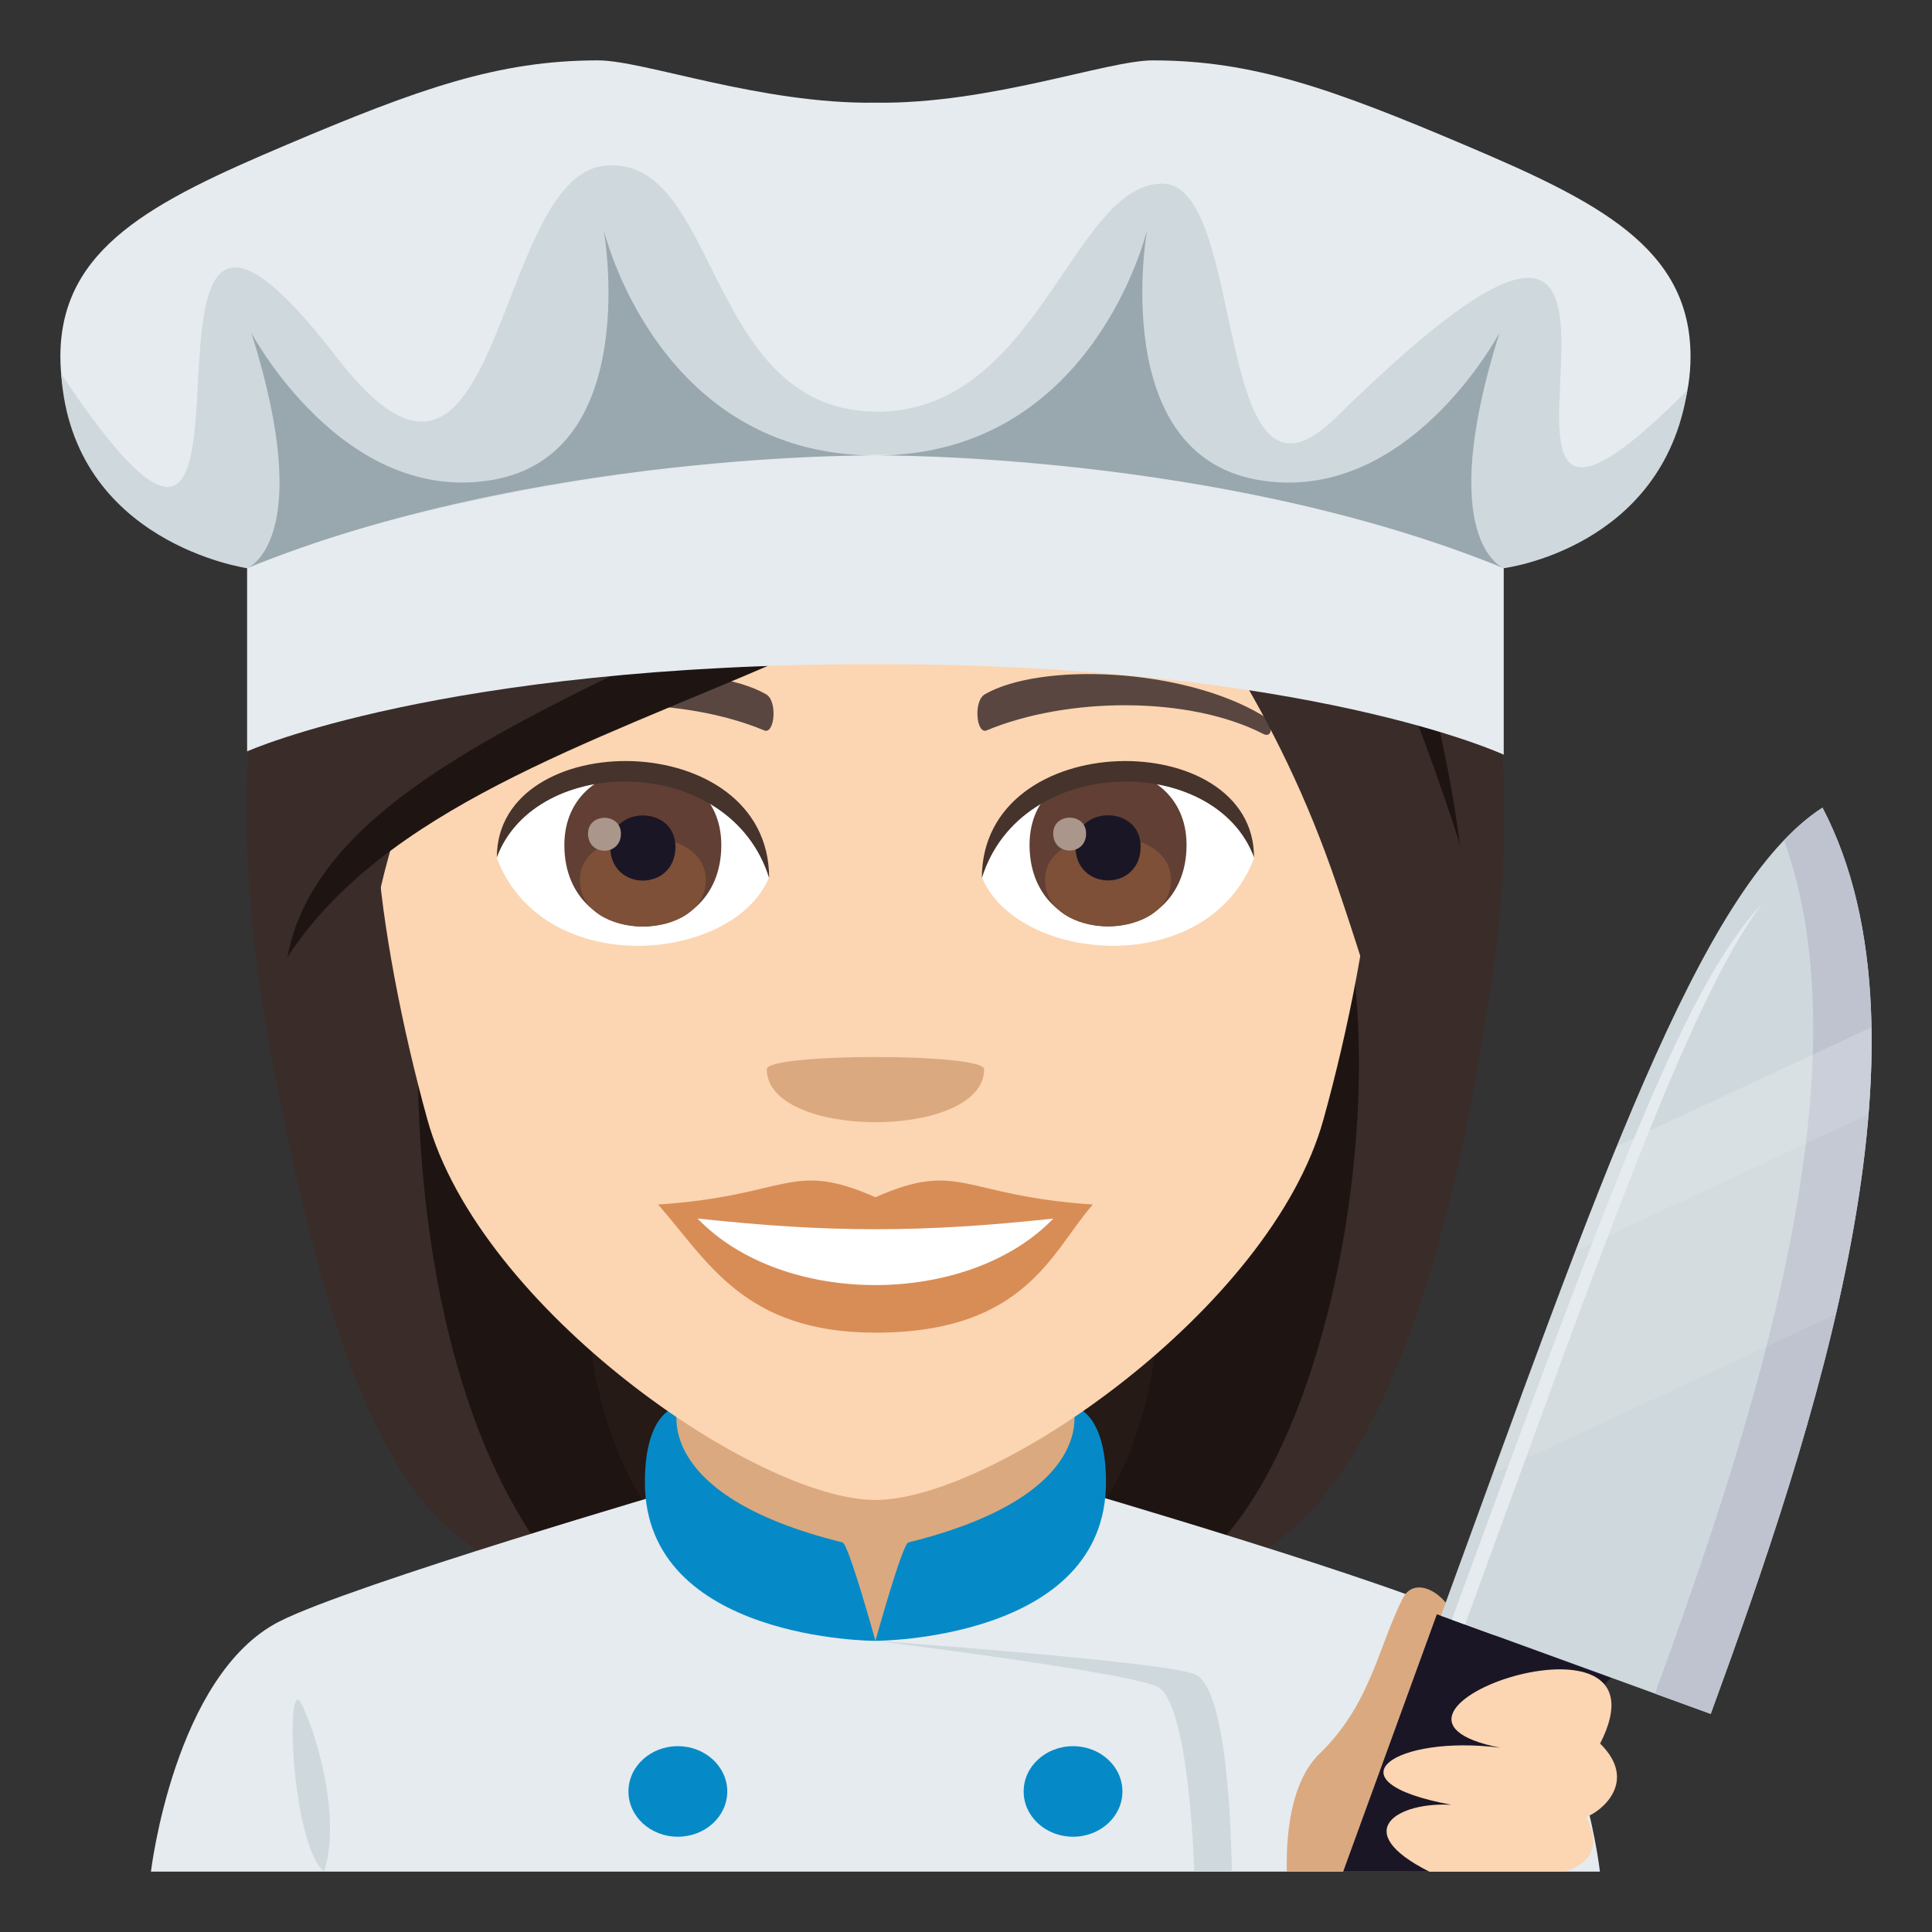 <?xml version="1.0" encoding="utf-8"?>
<!-- Generator: Adobe Illustrator 15.0.0, SVG Export Plug-In . SVG Version: 6.00 Build 0)  -->
<!DOCTYPE svg PUBLIC "-//W3C//DTD SVG 1.1//EN" "http://www.w3.org/Graphics/SVG/1.1/DTD/svg11.dtd">
<svg version="1.1" id="Layer_1" xmlns:x="http://ns.adobe.com/Extensibility/1.0/" xmlns:i="http://ns.adobe.com/AdobeIllustrator/10.0/" xmlns:graph="http://ns.adobe.com/Graphs/1.0/"
	 xmlns="http://www.w3.org/2000/svg" xmlns:xlink="http://www.w3.org/1999/xlink" xmlns:a="http://ns.adobe.com/AdobeSVGViewerExtensions/3.0/"
	 x="0px" y="0px" width="64px" height="64px" viewBox="0 0 64 64" enable-background="new 0 0 64 64" xml:space="preserve">
<rect x="0" y="0" width="64" height="64" fill="#333333" stroke="none"/>
<path fill="#261A17" d="M17.783,15.476c-7.563,37.397-6.871,36.596,9.049,36.596C18.023,44.973,34.896,14.967,17.783,15.476z"/>
<path fill="#1E1513" d="M15.055,14.897c-5.518,28.414-0.758,35.708,3.471,37.175h4.844C12.033,42.871,29.754,14.338,15.055,14.897z"
	/>
<path fill="#261A17" d="M40.031,15.475C47.594,52.871,46.9,52.07,30.982,52.07C39.084,46.373,22.916,14.966,40.031,15.475z"/>
<path fill="#1E1513" d="M42.758,14.896c8.068,25.85-0.018,35.979-3.469,37.174h-4.844C45.781,43.621,28.063,14.336,42.758,14.896z"
	/>
<path fill="#3A2C29" d="M44.1,28.787c2.336,6.571,0.025,20.057-4.811,23.286c5.359,0,8.625-8.549,10.217-20.31
	C51.496,17.068,39.938,17.06,44.1,28.787z"/>
<path fill="#3A2C29" d="M8.906,34.488c1.955,10.615,4.357,17.584,9.619,17.584c-5.867-6.998-5.176-21.76-3.51-25.433
	C23.516,20.812,5.604,16.537,8.906,34.488z"/>
<path fill="#E6EBEF" d="M9.256,53.713c2.4-1.223,13.453-4.451,13.453-4.451h12.658c0,0,11.045,3.221,13.434,4.449
	C52.27,55.488,53,62,53,62H5C5,62,5.773,55.482,9.256,53.713"/>
<polygon fill="#DBA97F" points="22.281,51.084 29,54.355 35.721,51.084 35.721,44 22.281,44 "/>
<path fill="#CFD8DD" d="M10.738,62c0.514-1.641-0.09-4.137-0.727-5.512C9.42,55.209,9.643,61.098,10.738,62"/>
<path fill="#CFD8DD" d="M39.563,55.455C38.342,55.018,29,54.355,29,54.355s8.238,1.023,9.322,1.508
	C39.406,56.35,39.563,62,39.563,62h1.24C40.803,62,40.783,55.893,39.563,55.455z"/>
<path fill="#068AC7" d="M27.91,51.094c-6.389-1.576-5.455-4.506-5.455-4.506s-1.092,0.125-1.092,2.512
	c0,5.256,7.637,5.256,7.637,5.256S28.113,51.145,27.91,51.094"/>
<path fill="#068AC7" d="M35.547,46.588c0,0,0.928,2.93-5.455,4.506C29.887,51.145,29,54.355,29,54.355s7.637,0,7.637-5.256
	C36.637,46.713,35.547,46.588,35.547,46.588"/>
<path fill="#068AC7" d="M22.455,57.844c0.9,0,1.637,0.672,1.637,1.5c0,0.83-0.736,1.5-1.637,1.5c-0.906,0-1.637-0.67-1.637-1.5
	C20.818,58.516,21.549,57.844,22.455,57.844"/>
<path fill="#068AC7" d="M35.547,57.844c0.902,0,1.635,0.672,1.635,1.5c0,0.83-0.732,1.5-1.635,1.5c-0.906,0-1.637-0.67-1.637-1.5
	C33.91,58.516,34.641,57.844,35.547,57.844"/>
<line fill="none" x1="14.828" y1="62" x2="43.172" y2="62"/>
<path fill="#FCD5B2" d="M29,6.489c-11.609,0-17.201,9.455-16.502,21.611c0.143,2.443,0.822,5.968,1.66,8.988
	C15.9,43.367,25.088,49.689,29,49.689c3.91,0,13.1-6.322,14.84-12.602c0.84-3.02,1.52-6.544,1.664-8.988
	C46.201,15.944,40.611,6.489,29,6.489z"/>
<path fill="#D88D56" d="M29,39.66c-2.822-1.24-2.844-0.049-7.199,0.242c1.635,1.857,2.838,4.244,7.197,4.244
	c5.004,0,5.85-2.711,7.203-4.244C31.842,39.611,31.822,38.42,29,39.66z"/>
<path fill="#FFFFFF" d="M23.107,40.365c2.844,2.959,8.977,2.92,11.785,0.002C30.514,40.838,27.488,40.838,23.107,40.365z"/>
<path fill="#594640" d="M41.795,23.684c-2.617-1.56-7.309-1.75-9.166-0.688c-0.393,0.214-0.287,1.341,0.053,1.2
	c2.648-1.104,6.682-1.158,9.168,0.117C42.184,24.483,42.189,23.911,41.795,23.684z"/>
<path fill="#594640" d="M16.207,23.684c2.615-1.56,7.307-1.75,9.166-0.688c0.393,0.214,0.289,1.341-0.055,1.2
	c-2.648-1.104-6.68-1.159-9.166,0.117C15.818,24.483,15.811,23.911,16.207,23.684z"/>
<path fill="#DBA97F" d="M32.6,35.418c0,2.342-7.199,2.342-7.199,0C25.4,34.881,32.6,34.881,32.6,35.418z"/>
<path fill="#FFFFFF" d="M41.541,28.431c-1.551,4.06-7.861,3.464-9.016,0.623C33.4,24.489,40.688,24.098,41.541,28.431z"/>
<path fill="#613F34" d="M34.105,27.99c0,3.596,5.201,3.596,5.201,0C39.307,24.652,34.105,24.652,34.105,27.99z"/>
<path fill="#7D5037" d="M34.619,29.139c0,2.063,4.172,2.063,4.172,0C38.791,27.226,34.619,27.226,34.619,29.139z"/>
<path fill="#1A1626" d="M35.627,28.046c0,1.492,2.158,1.492,2.158,0C37.785,26.661,35.627,26.661,35.627,28.046z"/>
<path fill="#AB968C" d="M34.889,27.61c0,0.754,1.09,0.754,1.09,0C35.979,26.911,34.889,26.911,34.889,27.61z"/>
<path fill="#45332C" d="M41.541,28.4c0-4.361-9.016-4.361-9.016,0.69C33.811,24.945,40.254,24.945,41.541,28.4z"/>
<path fill="#FFFFFF" d="M16.459,28.431c1.553,4.06,7.863,3.466,9.02,0.623C24.602,24.489,17.314,24.098,16.459,28.431z"/>
<path fill="#613F34" d="M18.695,27.995c0,3.596,5.199,3.596,5.199,0C23.895,24.658,18.695,24.658,18.695,27.995z"/>
<path fill="#7D5037" d="M19.209,29.145c0,2.063,4.172,2.063,4.172,0C23.381,27.232,19.209,27.232,19.209,29.145z"/>
<path fill="#1A1626" d="M20.215,28.051c0,1.492,2.16,1.492,2.16,0C22.375,26.667,20.215,26.667,20.215,28.051z"/>
<path fill="#AB968C" d="M19.479,27.616c0,0.754,1.09,0.754,1.09,0C20.568,26.916,19.479,26.916,19.479,27.616z"/>
<path fill="#45332C" d="M16.459,28.4c0-4.361,9.02-4.361,9.02,0.688C24.191,24.944,17.748,24.944,16.459,28.4z"/>
<path fill="#3A2C29" d="M40.26,8.179c-7.064,8.342-0.322,8.881,3.84,20.607c2.336,6.571,3.814,14.737,5.406,2.976
	C51.496,17.068,43.852,6.952,40.26,8.179z"/>
<path fill="#3A2C29" d="M22.916,4.985c-8.961,2.43-17.313,11.552-14.01,29.503c1.955,10.615,2.77-3.803,4.436-7.476
	c8.502-5.827,24.709-10.613,26.918-18.833C41.381,6.283,31.881,2.279,22.916,4.985z"/>
<path fill="#1E1513" d="M16.051,18.062c3.789-0.885,21.916-1.302,24.209-9.883C35.977,12.113,31.537,13.184,16.051,18.062z"/>
<path fill="#1E1513" d="M9.52,31.71c6.355-9.774,27.178-8.695,30.74-23.531C33.346,20.631,11.256,22.315,9.52,31.71z"/>
<path fill="#1E1513" d="M38.164,10.213c-1.641,2.977,4.061-1.398,10.205,17.785C46.854,16.784,41.662,9.061,38.164,10.213z"/>
<path fill="#E6EBEF" d="M29,11c-14.01,0-20.814,7-20.814,7v6.891C8.186,24.89,14.602,22,29,22c14.396,0,20.813,3,20.813,3v-7
	C49.813,18,43.01,11,29,11"/>
<path fill="#E6EBEF" d="M48.523,4.804C44.119,2.935,41.49,2,38.188,2c-1.521,0-5.387,1.453-9.189,1.402
	C25.197,3.453,21.332,2,19.811,2c-3.305,0-5.932,0.936-10.338,2.805C5.074,6.671,2,8.205,2,11.812c0,5.115,6.186,7.01,6.186,7.01
	s20.953-8.412,41.627,0c0,0,6.188-1.895,6.188-7.01C56,8.205,52.926,6.671,48.523,4.804"/>
<path fill="#CFD8DD" d="M44.254,13.832c-4.152,4.086-2.885-7.793-5.771-7.75c-2.975,0.043-4.121,7.666-9.541,7.555
	c-5.625-0.113-5.107-8.574-8.934-8.143c-3.713,0.418-3.363,13.486-8.859,6.338C2.66,0.789,10.432,25,2.027,12.386
	C2.402,18,8.186,18.822,8.186,18.822c4.111-1.877,23.902-7.439,41.627,0c0,0,5.264-0.646,6.082-5.895
	C46.125,22.789,58.398-0.086,44.254,13.832z"/>
<path fill="#99A8AE" d="M19.998,7.607c0,0,1.32,7.402-3.654,8.285c-4.975,0.885-8.018-4.869-8.018-4.869
	c2.182,6.922-0.141,7.799-0.141,7.799C17.641,14.966,29,15.087,29,15.087C21.758,15.087,19.998,7.607,19.998,7.607"/>
<path fill="#99A8AE" d="M49.672,11.025c0,0-3.041,5.752-8.018,4.869S38,7.607,38,7.607s-1.758,7.48-9,7.48
	c0,0,11.357-0.121,20.813,3.734C49.813,18.822,47.492,17.945,49.672,11.025"/>
<path fill="#DBA97F" d="M47.787,55.262c1.486-1.43-0.711-3.527-1.322-2.311c-0.818,1.629-1.066,3.51-2.75,5.139
	c-0.857,0.83-1.121,2.367-1.088,3.91h1.867C44.494,62,47.186,55.84,47.787,55.262z"/>
<polygon fill="#1A1626" points="53.365,55.574 47.598,53.475 44.494,62 47.346,62 "/>
<path fill="#CFD8DD" d="M47.732,53.523l8.938,3.252c3.441-9.404,7.727-22.303,3.703-30.021
	C56.295,29.378,52.916,39.355,47.732,53.523z"/>
<path fill="#BEC3CF" d="M54.822,56.104l1.848,0.672c3.441-9.404,7.727-22.303,3.703-30.021c-0.432,0.277-0.855,0.638-1.275,1.077
	C61.902,35.572,58.031,47.313,54.822,56.104z"/>
<path opacity="0.1" fill="#FFFFFF" d="M49.441,48.836l11.375-5.303c0.52-2.24,0.904-4.471,1.08-6.617l-9.711,4.527
	C51.32,43.705,50.412,46.178,49.441,48.836z"/>
<path opacity="0.2" fill="#FFFFFF" d="M52.186,41.443l9.711-4.527c0.08-0.982,0.113-1.947,0.096-2.887l-8.432,3.934
	C53.111,39.061,52.656,40.219,52.186,41.443z"/>
<path fill="#E6EBEF" d="M58.375,29.925c-2.471,2.697-4.57,8.122-10.281,23.729l0.439,0.16C52.965,41.703,55.908,33.23,58.375,29.925
	z"/>
<path fill="#FCD5B2" d="M53.006,57.758c1.256,1.234,0.076,2.229-0.451,2.428c0.643,1.305-0.277,1.66-0.725,1.814h-4.484
	c-2.691-1.357-1.023-2.32,0.738-2.213c-4.211-0.781-1.854-2.338,1.615-1.891C43.951,56.766,55.57,52.744,53.006,57.758z"/>
</svg>
